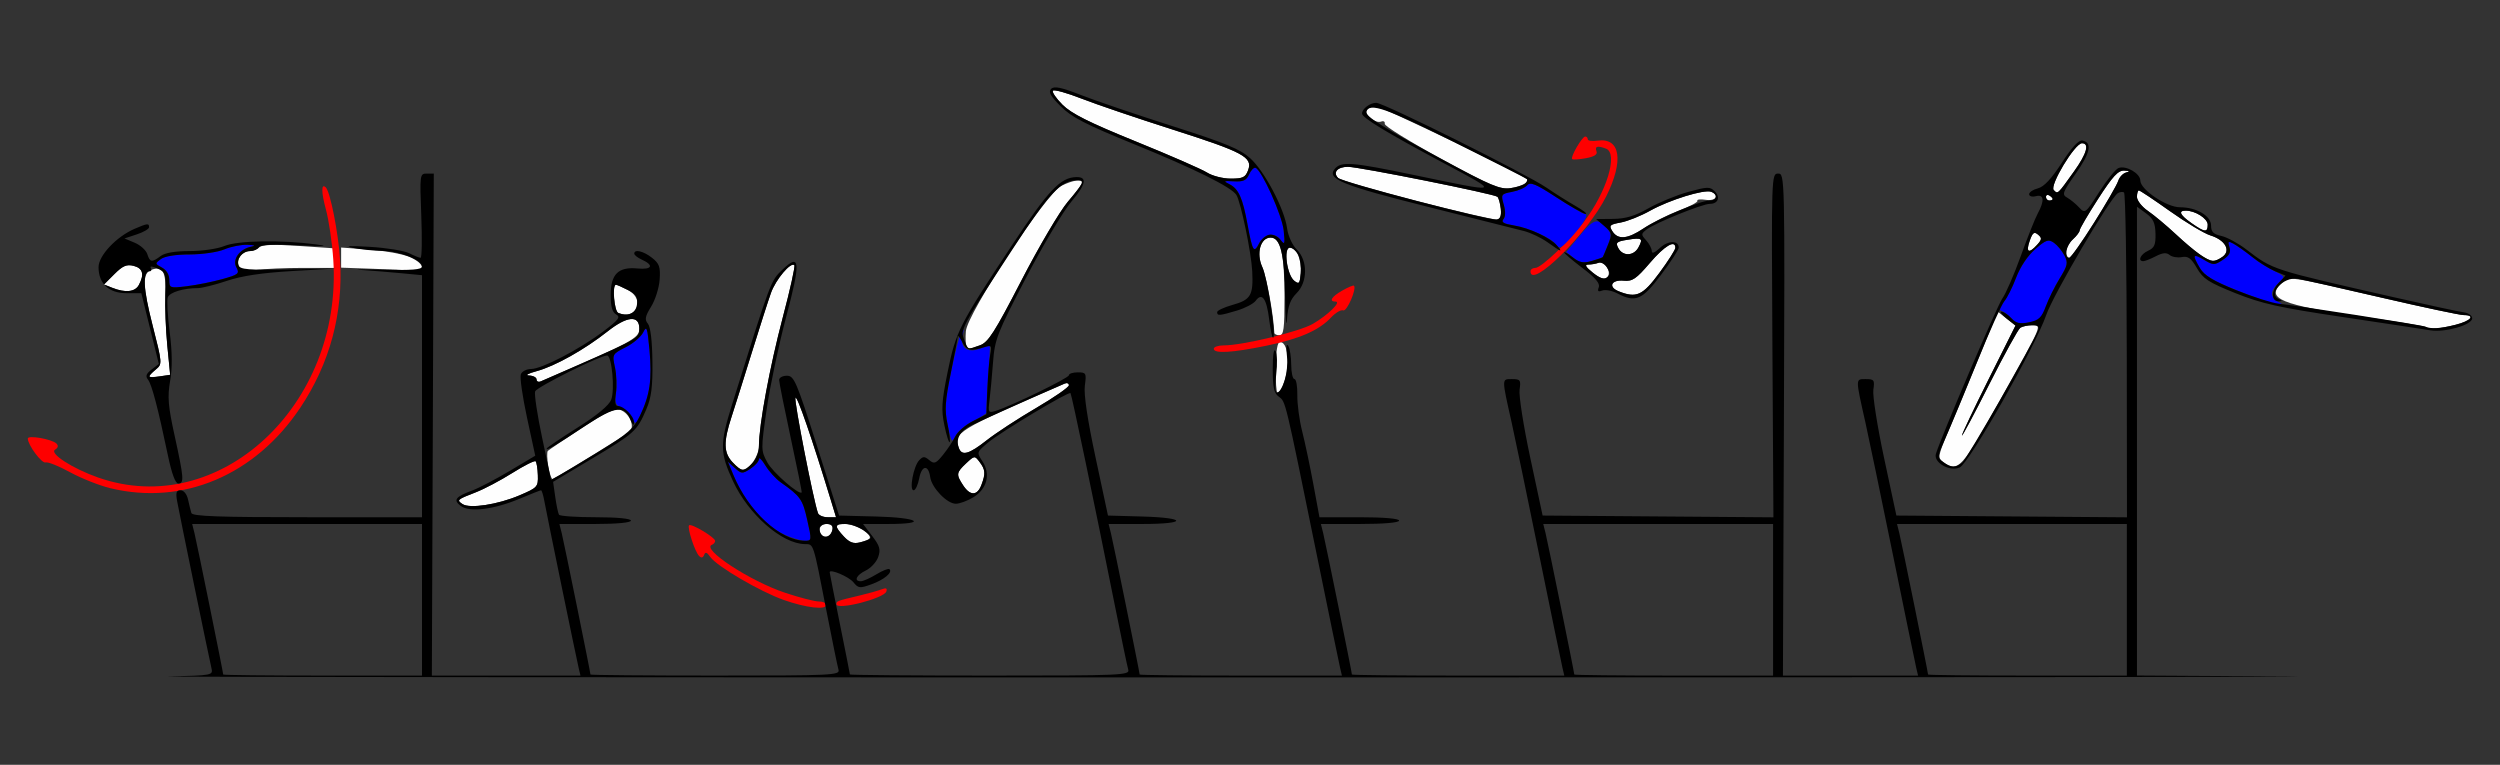 <?xml version="1.0" encoding="UTF-8" standalone="no"?>
<!-- Created with Inkscape (http://www.inkscape.org/) -->

<svg
   xmlns:dc="http://purl.org/dc/elements/1.1/"
   xmlns:cc="http://creativecommons.org/ns#"
   xmlns:rdf="http://www.w3.org/1999/02/22-rdf-syntax-ns#"
   xmlns:svg="http://www.w3.org/2000/svg"
   xmlns="http://www.w3.org/2000/svg"
   xmlns:sodipodi="http://sodipodi.sourceforge.net/DTD/sodipodi-0.dtd"
   xmlns:inkscape="http://www.inkscape.org/namespaces/inkscape"
   version="1.1"
   width="742"
   height="227"
   id="svg2"
   inkscape:version="0.91 r13725"
   sodipodi:docname="ub350100.svg">
  <rect width="100%" height="100%" fill="#333333" stroke="none"/>
  <sodipodi:namedview
     pagecolor="#ffffff"
     bordercolor="#666666"
     borderopacity="1"
     objecttolerance="10"
     gridtolerance="10"
     guidetolerance="10"
     inkscape:pageopacity="0"
     inkscape:pageshadow="2"
     inkscape:window-width="1305"
     inkscape:window-height="876"
     id="namedview11"
     showgrid="false"
     inkscape:zoom="0.41105121"
     inkscape:cx="47.439344"
     inkscape:cy="113.5"
     inkscape:window-x="0"
     inkscape:window-y="0"
     inkscape:window-maximized="0"
     inkscape:current-layer="svg2" />
  <defs
     id="defs6" />
  <g
     id="g2987"
     transform="translate(3.248,-6.484)">
    <path
       d="M 247.223,165.738 C 246.001,164.436 245,163.063 245,162.686 c 0,-1.473 5.906,-0.582 8.139,1.228 2.64,2.141 2.475,2.643 -1.168,3.557 -1.889,0.474 -3.084,0.038 -4.748,-1.733 z m -6.536,-0.384 C 239.272,163.939 240.073,162 242.073,162 c 1.398,0 1.968,0.543 1.75,1.667 -0.357,1.84 -2.064,2.759 -3.136,1.687 z M 239.513,158.75 c -1.446,-4.262 -7.137,-33.424 -6.678,-34.223 0.474,-0.825 4.853,11.859 10.608,30.723 l 1.449,4.75 -2.477,0 c -1.363,0 -2.668,-0.562 -2.902,-1.25 z m -105.484,-2.656 c -1.798,-1.204 -1.65,-1.334 3.971,-3.513 2.475,-0.959 7.354,-3.541 10.843,-5.737 3.488,-2.196 6.586,-3.75 6.883,-3.453 0.297,0.297 0.593,2.161 0.657,4.142 0.112,3.455 -0.111,3.699 -5.465,5.977 -6.444,2.742 -14.754,4.012 -16.889,2.582 z m 148.586,-5.559 c -2.13,-3.251 -2.06,-3.769 0.892,-6.542 2.457,-2.308 2.537,-2.316 3.968,-0.424 1.746,2.307 1.839,3.474 0.549,6.866 -1.231,3.237 -3.329,3.276 -5.41,0.1 z m -123.126,-5.598 c -0.378,-2.239 -0.436,-4.323 -0.129,-4.63 0.307,-0.307 4.808,-3.341 10.001,-6.741 7.388,-4.837 9.904,-6.012 11.564,-5.397 2.664,0.985 4.328,4.905 2.725,6.419 -0.881,0.832 -19.157,12.101 -22.812,14.066 -0.364,0.196 -0.971,-1.477 -1.349,-3.716 z m 54.685,-1.251 c -2.664,-2.836 -2.736,-6.03 -0.304,-13.467 1.028,-3.145 3.754,-11.793 6.056,-19.218 2.302,-7.425 4.847,-15.345 5.655,-17.599 1.431,-3.993 5.884,-9.269 6.936,-8.217 0.289,0.289 -1.248,7.228 -3.415,15.421 C 225.24,115.207 222,132.663 222,138.869 222,141.779 219.144,146 217.174,146 c -0.454,0 -1.804,-1.042 -3,-2.314 z m 359.362,-0.035 c -1.766,-1.291 -1.691,-1.712 1.73,-9.75 1.967,-4.62 6.011,-14.374 8.987,-21.676 l 5.411,-13.275 2.645,2.081 2.645,2.081 -7.978,15.933 c -4.388,8.763 -7.954,16.276 -7.925,16.695 0.029,0.419 3.684,-6.438 8.122,-15.238 4.438,-8.8 8.577,-16.331 9.197,-16.735 0.62,-0.404 2.189,-0.742 3.485,-0.75 3.022,-0.02 3.283,-0.64 -9.016,21.389 -11.88,21.278 -12.929,22.445 -17.304,19.246 z m -292.153,-4.092 c -1.797,-4.683 -0.848,-5.265 31.366,-19.23 0.688,-0.298 1.25,-0.07 1.25,0.507 0,0.577 -4.388,3.617 -9.75,6.757 -5.362,3.14 -11.946,7.441 -14.631,9.558 -5.202,4.103 -7.344,4.73 -8.235,2.408 z m 94.013,-24.058 c 0.067,-4.898 0.499,-7.499 1.246,-7.5 1.485,-0.001 2.357,2.36 2.357,6.382 0,3.194 -1.946,8.595 -3.103,8.61 -0.331,0.004 -0.556,-3.367 -0.5,-7.491 z M 156,119.107 c 0,-0.609 -1.012,-1.137 -2.25,-1.174 -1.256,-0.038 -0.261,-0.605 2.25,-1.283 5.438,-1.469 14.223,-6.387 21.061,-11.793 5.806,-4.59 9.439,-4.92 9.439,-0.859 0,2.893 -1.837,3.878 -29.25,15.678 -0.688,0.296 -1.25,0.04 -1.25,-0.569 z M 41,118.237 c 0,-0.229 0.892,-1.164 1.983,-2.077 C 44.953,114.511 44.947,114.424 42.028,103 39.077,91.452 38.974,87.608 41.59,86.604 c 3.467,-1.33 4.491,0.43 4.231,7.267 -0.139,3.646 0.127,10.507 0.59,15.247 l 0.842,8.618 -3.127,0.459 C 42.407,118.447 41,118.466 41,118.237 Z m 242.626,-9.033 c -0.271,-0.438 -0.363,-2.422 -0.205,-4.409 0.423,-5.329 23.807,-40.923 28.364,-43.173 C 315.16,59.955 318,59.507 318,60.642 c 0,0.353 -1.951,2.941 -4.336,5.75 -2.385,2.809 -8.572,13.308 -13.75,23.33 -7.961,15.41 -9.861,18.381 -12.313,19.25 -3.478,1.233 -3.36,1.226 -3.975,0.232 z M 374.969,105.25 C 374.757,100.11 372.685,88.721 371.46,85.963 369.55,81.665 370.809,77 373.877,77 376.841,77 378,81.962 378,94.649 378,104.072 377.745,106 376.5,106 c -0.825,0 -1.514,-0.338 -1.531,-0.75 z m 341.92,-1.694 c -0.244,-0.244 -8.757,-1.627 -18.917,-3.074 -24.149,-3.438 -28.989,-5.443 -24.012,-9.947 2.352,-2.129 1.289,-2.283 29.758,4.315 C 715.939,97.683 726.852,100 727.969,100 c 3.607,0 2.158,1.731 -2.412,2.881 -4.652,1.171 -7.917,1.425 -8.668,0.675 z M 180.25,99.356 C 179.056,98.857 178.397,91 179.55,91 c 0.302,0 1.905,0.701 3.561,1.557 5.277,2.729 2.603,9.085 -2.861,6.799 z m 296.916,-6.418 c -3.237,-1.297 -2.166,-3.506 1.525,-3.145 2.55,0.249 3.694,-0.528 7.728,-5.25 C 490.785,79.433 494,77.519 494,80.031 c 0,0.567 -2.138,3.924 -4.75,7.459 -4.973,6.729 -6.815,7.559 -12.084,5.448 z M 30.058,91.898 27.616,90.922 30.71,87.828 c 2.457,-2.457 3.629,-2.96 5.692,-2.442 2.756,0.692 3.257,2.513 1.563,5.68 -1.116,2.085 -4.009,2.389 -7.907,0.832 z M 380.867,89.802 C 378.71,88.082 377.632,80 379.56,80 c 2.045,0 3.596,3.626 3.248,7.594 -0.272,3.097 -0.5,3.356 -1.941,2.208 z M 469.5,87.415 c -2.142,-1.717 -2.523,-2.406 -1.332,-2.41 0.918,-0.003 2.268,-0.235 3.002,-0.517 1.928,-0.74 4.127,3.022 2.535,4.337 -0.84,0.694 -2.114,0.267 -4.205,-1.41 z M 67.634,85.488 C 66.833,83.401 68.592,81 70.922,81 c 0.923,0 2.184,-0.506 2.802,-1.125 0.785,-0.785 4.317,-0.907 11.7,-0.404 L 96,80.192 96,83.096 96,86 86.64,86 c -5.148,0 -11.38,0.277 -13.849,0.615 -3.7,0.507 -4.606,0.309 -5.157,-1.127 z M 107.25,86.255 98,85.925 l 0,-2.986 0,-2.986 8.25,0.595 c 4.537,0.327 9.938,1.306 12,2.175 4.444,1.873 5.059,4.375 1,4.069 -1.512,-0.114 -6.912,-0.356 -12,-0.538 z M 650,82.268 c -1.375,-0.895 -4.75,-3.727 -7.5,-6.295 -2.75,-2.567 -6.463,-5.667 -8.25,-6.888 C 632.462,67.863 631,65.994 631,64.932 631,63.869 631.256,63 631.569,63 c 0.313,0 4.475,2.777 9.25,6.17 4.775,3.394 10.173,6.628 11.996,7.188 4.347,1.335 6.144,4.468 3.62,6.313 -2.299,1.681 -3.333,1.616 -6.435,-0.403 z m -40,-1.113 c 0,-1.015 0.9,-2.66 2,-3.655 1.1,-0.995 2,-2.194 2,-2.664 0,-0.47 2.465,-4.675 5.478,-9.345 4.349,-6.741 5.946,-8.467 7.75,-8.375 1.618,0.083 1.782,0.245 0.569,0.564 -0.937,0.247 -1.989,1.349 -2.338,2.449 C 624.473,63.237 611.879,83 610.885,83 610.398,83 610,82.17 610,81.155 Z M 477.067,80.126 c -0.878,-1.64 -0.546,-1.949 2.662,-2.469 4.393,-0.713 4.769,-0.457 3.316,2.258 -1.388,2.594 -4.642,2.709 -5.979,0.211 z M 599.161,77.968 c 0.858,-2.462 1.323,-2.811 2.473,-1.857 1.212,1.006 1.174,1.443 -0.264,3.032 -2.486,2.747 -3.406,2.258 -2.209,-1.175 z M 475.295,75.101 c -1.067,-1.708 -0.815,-1.968 2.509,-2.582 2.032,-0.376 5.945,-1.947 8.695,-3.491 5.696,-3.198 16.056,-6.412 18.117,-5.621 2.646,1.015 1.456,2.831 -1.564,2.388 -1.621,-0.238 -2.752,-0.117 -2.513,0.27 0.239,0.386 -2.176,1.678 -5.365,2.871 -3.19,1.193 -7.796,3.494 -10.237,5.113 -5.146,3.414 -7.975,3.723 -9.642,1.054 z M 647.253,72.75 C 643.779,70.321 643.144,69 645.453,69 648.301,69 652,71.351 652,73.161 652,75.553 651.159,75.48 647.253,72.75 Z M 417.268,66.145 c -12.228,-3.141 -22.741,-6.219 -23.363,-6.841 -1.648,-1.648 -0.195,-3.304 2.904,-3.308 3.302,-0.004 43.424,8.033 44.373,8.889 0.375,0.338 0.825,1.948 1,3.579 0.219,2.044 -0.148,3.031 -1.182,3.178 -0.825,0.117 -11.505,-2.356 -23.732,-5.497 z M 604,64.941 c 0,-0.582 0.45,-0.781 1,-0.441 0.55,0.34 1,0.816 1,1.059 C 606,65.802 605.55,66 605,66 c -0.55,0 -1,-0.477 -1,-1.059 z m 2.302,-2.039 C 604.985,61.585 612.572,49 614.684,49 c 2.297,0 1.432,3.07 -2.357,8.366 -4.97,6.946 -4.785,6.776 -6.024,5.536 z M 424.5,53.611 c -9.35,-5.073 -16.893,-9.745 -16.762,-10.381 0.131,-0.637 -0.332,-0.939 -1.029,-0.671 -1.771,0.68 -5.167,-2.008 -4.303,-3.406 C 402.798,38.518 403.996,38 405.068,38 c 1.551,0 43.211,20.083 44.865,21.629 0.92,0.86 -1.588,2.238 -4.933,2.711 -2.991,0.423 -5.972,-0.846 -20.5,-8.729 z m -69.507,4.085 c -1.57,-0.992 -11.079,-5.144 -21.132,-9.225 -13.865,-5.629 -19.121,-8.264 -21.769,-10.912 -1.92,-1.92 -3.185,-3.798 -2.81,-4.173 0.375,-0.375 4.178,0.686 8.45,2.357 4.272,1.671 16.378,5.786 26.902,9.144 21.239,6.777 23.99,8.255 22.558,12.12 -0.784,2.117 -1.56,2.494 -5.135,2.494 -2.337,0 -5.481,-0.803 -7.065,-1.804 z"
       id="path2997"
       style="fill:#fefefe"
       inkscape:connector-curvature="0" />
    <path
       d="m 229.401,184.566 c -7.107,-2.51 -19.879,-9.982 -21.835,-12.775 -0.991,-1.415 -1.481,-1.578 -1.834,-0.61 -0.321,0.881 -0.816,0.987 -1.486,0.32 -1.257,-1.252 -3.611,-8.468 -2.971,-9.108 0.643,-0.643 7.726,3.596 7.726,4.623 0,0.45 -0.419,0.968 -0.93,1.151 -3.349,1.2 11.231,10.77 21.741,14.27 4.233,1.41 8.707,2.563 9.942,2.563 1.236,0 2.247,0.45 2.247,1 0,1.587 -5.965,0.908 -12.599,-1.434 z M 245,185.81 c 0,-0.931 0.095,-0.966 7,-2.606 2.475,-0.588 5.349,-1.396 6.386,-1.796 1.351,-0.521 1.758,-0.342 1.435,0.628 C 259.127,184.119 245,187.716 245,185.81 Z M 29.537,151.392 c -3.279,-0.793 -8.679,-2.933 -12,-4.755 -3.321,-1.822 -6.586,-3.128 -7.257,-2.902 -1.136,0.383 -5.268,-5.174 -5.276,-7.097 -0.005,-1.076 7.14,0.171 8.488,1.481 0.652,0.634 0.518,1.257 -0.393,1.819 -1.787,1.105 5.123,5.587 12.739,8.264 C 61.76,160.829 98.537,126.771 95.669,83.535 95.339,78.566 94.352,71.864 93.475,68.643 92.073,63.487 92.065,60.732 93.458,62.125 94.777,63.444 97.178,75.612 97.676,83.5 98.678,99.398 94.663,114.356 85.859,127.519 72.477,147.527 51.073,156.599 29.537,151.392 Z M 357,110 c 0,-0.55 1.3,-1 2.89,-1 5.686,0 22.565,-4.077 26.552,-6.413 C 390.929,99.957 394.962,96 393.155,96 c -2.087,0 -1.198,-1.469 1.987,-3.281 1.721,-0.98 3.279,-1.632 3.461,-1.449 0.881,0.881 -2.094,7.756 -3.176,7.341 -0.668,-0.256 -2.274,0.67 -3.571,2.059 -3.614,3.872 -9.357,6.383 -19.296,8.434 C 362.459,111.189 357,111.503 357,110 Z m 94,-23 c 0,-0.55 0.652,-1 1.449,-1 1.708,0 9.876,-7.747 14.376,-13.634 6.81,-8.91 10.275,-20.346 6.593,-21.759 -2.503,-0.96 -3.397,-0.716 -2.827,0.77 0.366,0.954 -0.598,1.589 -3.134,2.064 -2.014,0.378 -3.855,0.494 -4.091,0.258 -0.588,-0.588 2.95,-6.686 3.883,-6.694 0.412,-0.004 0.75,0.366 0.75,0.82 0,0.455 1.277,0.639 2.839,0.41 6.867,-1.008 7.954,5.91 2.609,16.595 C 467.964,75.792 451,92.545 451,87 Z"
       id="path2993"
       style="fill:#fe0000"
       inkscape:connector-curvature="0" />
    <path
       d="m 229.491,165.135 c -5.716,-2.597 -11.724,-9.635 -15.053,-17.635 l -1.665,-4 2.088,1.882 c 1.963,1.769 2.239,1.783 4.613,0.227 1.389,-0.91 2.527,-2.207 2.529,-2.882 0.002,-0.675 0.866,0.188 1.92,1.916 1.054,1.729 3.099,3.979 4.543,5 5.885,4.16 6.487,5.012 7.859,11.107 1.382,6.142 1.37,6.25 -0.71,6.228 -1.164,-0.012 -3.92,-0.841 -6.125,-1.843 z m 48.56,-32.386 c -0.975,-4.694 -0.834,-7.003 0.962,-15.816 1.157,-5.676 2.533,-11.02 3.058,-11.876 0.704,-1.148 0.804,-0.881 0.377,1.017 -0.805,3.584 1.422,5.306 5.068,3.919 1.518,-0.577 2.863,-0.924 2.989,-0.771 0.126,0.153 -0.102,4.553 -0.506,9.778 -0.404,5.225 -0.588,9.669 -0.409,9.875 0.179,0.206 -1.567,1.331 -3.879,2.5 -2.313,1.169 -4.726,3.193 -5.362,4.498 -1.081,2.218 -1.231,2.014 -2.298,-3.124 z m -93.602,-2.087 c -0.522,-1.189 -1.951,-2.602 -3.175,-3.139 -1.87,-0.821 -2.14,-1.539 -1.688,-4.5 0.296,-1.938 0.156,-5.305 -0.311,-7.483 -0.838,-3.91 -0.798,-3.985 3.184,-6 2.218,-1.122 4.553,-3.108 5.19,-4.413 1.02,-2.092 1.241,-1.475 1.869,5.228 0.791,8.445 0.247,12.715 -2.362,18.543 -1.648,3.681 -1.817,3.791 -2.707,1.764 z M 593.81,101.091 c -0.871,-1.017 -2.196,-2.062 -2.946,-2.324 -1.08,-0.376 -0.988,-0.899 0.44,-2.509 0.992,-1.119 2.713,-4.429 3.825,-7.355 1.238,-3.259 3.445,-6.552 5.694,-8.496 3.193,-2.76 3.914,-3.005 5.523,-1.878 1.018,0.713 2.426,2.405 3.129,3.759 1.13,2.177 0.962,2.97 -1.441,6.837 -1.495,2.406 -3.285,6.093 -3.977,8.194 -0.692,2.101 -1.775,3.976 -2.407,4.166 -4.693,1.415 -6.362,1.33 -7.839,-0.396 z m 67.661,-8.112 c -7.812,-3.086 -10.41,-4.606 -11.75,-6.875 -2.385,-4.038 -2.171,-4.483 1.199,-2.493 2.763,1.632 3.06,1.632 5.55,8.99e-4 2.01,-1.317 2.47,-2.229 1.95,-3.869 -0.677,-2.132 -0.663,-2.134 2.2,-0.312 1.585,1.008 3.781,2.622 4.881,3.586 1.1,0.964 3.711,2.613 5.802,3.666 3.795,1.91 3.798,1.917 1.75,3.77 -2.513,2.274 -2.615,4.119 -0.302,5.467 4.014,2.338 -1.66,0.858 -11.279,-2.941 z M 47,89.57 C 47,88.025 46.167,86.625 44.82,85.904 42.713,84.776 42.702,84.691 44.511,83.368 45.653,82.534 48.99,82 53.069,82 c 3.682,0 8.3,-0.674 10.277,-1.5 1.975,-0.825 5.067,-1.439 6.872,-1.364 2.158,0.09 2.547,0.28 1.137,0.556 -3.491,0.683 -5.714,3.767 -4.437,6.155 0.984,1.839 0.623,2.14 -4.17,3.478 C 59.861,90.13 55.138,91.077 52.25,91.429 47.146,92.051 47,91.999 47,89.57 Z m 416.835,-6.502 -2.202,-1.783 3.804,-4.642 c 4.225,-5.157 5.427,-5.555 8.04,-2.668 1.572,1.737 1.63,2.368 0.482,5.25 -0.717,1.802 -1.391,3.402 -1.496,3.556 -0.105,0.154 -1.595,0.683 -3.309,1.175 -2.443,0.701 -3.594,0.508 -5.319,-0.889 z m -95.134,-2.743 c -0.29,-0.469 -1.042,-3.696 -1.673,-7.171 -1.432,-7.895 -2.675,-10.663 -5.392,-12.004 -1.881,-0.928 -1.719,-1.03 1.353,-0.852 2.766,0.16 3.696,-0.265 4.489,-2.052 0.55,-1.24 1.412,-2.116 1.915,-1.949 1.832,0.611 7.896,14.099 8.358,18.591 0.427,4.152 0.331,4.426 -0.955,2.753 -1.824,-2.374 -4.913,-1.792 -6.408,1.206 -0.639,1.281 -1.399,1.946 -1.688,1.477 z m 89.791,-1.339 c -1.07,-1.732 -8.108,-4.901 -12.414,-5.589 -3.034,-0.485 -3.847,-0.969 -3.112,-1.854 0.626,-0.755 0.661,-2.36 0.093,-4.339 -0.866,-3.019 -0.769,-3.166 2.485,-3.777 1.862,-0.349 3.883,-1.234 4.49,-1.966 0.89,-1.072 2.572,-0.373 8.664,3.605 C 462.855,67.779 466.665,70 467.163,70 c 1.249,0 -0.393,2.829 -3.919,6.75 -3.149,3.501 -3.786,3.801 -4.753,2.236 z"
       id="path2991"
       style="fill:#0000fe"
       inkscape:connector-curvature="0" />
    <path
       d="m 46.762,207.253 c 13.125,-0.308 13.256,-0.334 12.735,-2.532 C 58.761,201.616 50.043,159.212 49.326,155.25 48.862,152.684 49.078,152 50.35,152 c 0.946,0 1.861,1.137 2.214,2.75 0.331,1.512 0.776,3.312 0.988,4 0.298,0.968 8.063,1.25 34.416,1.25 L 122,160 l 0,-35.92 0,-35.92 -6.25,-0.595 c -3.438,-0.327 -8.725,-0.755 -11.75,-0.951 -3.025,-0.195 -0.212,-0.231 6.25,-0.078 8.733,0.206 11.75,-0.037 11.75,-0.944 0,-1.958 -6.662,-4.586 -11.784,-4.649 -2.594,-0.032 -6.516,-0.435 -8.716,-0.897 -2.72,-0.571 -1.121,-0.668 5,-0.304 4.95,0.295 10.215,1.149 11.7,1.897 1.485,0.749 3.008,1.361 3.385,1.361 0.377,0 0.468,-5.625 0.203,-12.5 -0.469,-12.178 -0.428,-12.5 1.615,-12.5 L 125.5,57.999 125.214,132.5 124.927,207 l 22.055,0 22.055,0 -0.534,-2.25 c -0.74,-3.118 -9.456,-45.507 -10.178,-49.5 -0.323,-1.788 -0.768,-3.25 -0.987,-3.25 -0.22,0 -3.012,1.1 -6.206,2.444 -7.795,3.281 -15.004,4.179 -17.633,2.198 -2.333,-1.758 -1.595,-2.731 3.5,-4.616 1.925,-0.712 6.901,-3.318 11.057,-5.791 l 7.557,-4.496 -2.442,-11.297 c -1.343,-6.214 -2.171,-12.005 -1.839,-12.87 0.332,-0.865 1.71,-1.572 3.062,-1.572 3.151,0 14.43,-5.874 21.436,-11.163 4.515,-3.409 5.161,-4.261 3.803,-5.021 C 178.476,99.167 178,97.504 178,94.105 c 0,-6.249 2.24,-8.483 7.959,-7.938 4.359,0.416 4.992,-0.954 1.226,-2.655 C 185.983,82.97 185,82.182 185,81.763 c 0,-1.416 2.714,-0.776 5.284,1.246 2.162,1.701 2.508,2.688 2.255,6.437 -0.164,2.435 -1.297,6.044 -2.518,8.019 -1.804,2.918 -1.987,3.871 -0.98,5.084 0.779,0.939 1.28,5.107 1.349,11.227 0.086,7.595 -0.316,10.721 -1.828,14.229 -2.775,6.438 -3.452,7.051 -16.167,14.64 l -11.484,6.855 0.642,4.5 c 0.353,2.475 0.85,4.838 1.104,5.25 0.254,0.412 5.16,0.75 10.903,0.75 6.294,0 10.441,0.397 10.441,1 0,0.604 -4.203,1 -10.608,1 l -10.608,0 0.693,2.75 C 164.15,167.427 172,206.04 172,206.679 172,206.856 188.68,207 209.067,207 c 34.833,0 37.036,-0.105 36.549,-1.75 -0.285,-0.963 -1.92,-8.95 -3.633,-17.75 -3.928,-20.18 -3.708,-19.496 -6.301,-19.522 -6.817,-0.069 -16.788,-8.786 -21.38,-18.693 -3.888,-8.388 -3.929,-11.049 -0.345,-22.512 11.677,-37.347 11.503,-36.883 15.066,-40.297 5.227,-5.007 5.428,-2.312 1.056,14.101 -2.186,8.207 -4.777,20.458 -5.757,27.225 -1.755,12.112 -1.752,12.36 0.197,15.963 1.581,2.922 9.349,9.698 10.174,8.874 0.108,-0.108 -1.354,-7.383 -3.248,-16.168 -1.894,-8.784 -3.444,-16.534 -3.445,-17.222 -5.9e-4,-0.688 1.038,-1.25 2.309,-1.25 2.127,0 2.83,1.64 8.896,20.75 l 6.587,20.75 11.104,0.283 C 269.347,160.1 272.392,162 260.449,162 l -7.551,0 2.72,3.567 c 2.261,2.965 2.561,4.019 1.778,6.248 -0.519,1.475 -2.17,3.269 -3.67,3.988 -2.818,1.351 -3.673,3.201 -1.477,3.194 0.688,-0.002 2.763,-0.926 4.613,-2.054 1.85,-1.128 3.601,-1.812 3.893,-1.52 0.975,0.975 -1.592,3.117 -5.376,4.486 -3.436,1.243 -3.88,1.192 -5.34,-0.612 C 248.688,177.628 243,175.227 243,176.325 c 0,0.2 1.35,7.028 3,15.175 1.65,8.147 3,14.967 3,15.156 0,0.189 18.705,0.344 41.567,0.344 39.119,0 41.537,-0.103 41.05,-1.75 -0.285,-0.963 -2.092,-9.625 -4.016,-19.25 -5.957,-29.801 -12.782,-62.483 -13.123,-62.84 -0.539,-0.564 -20.722,11.537 -24.437,14.652 -3.453,2.896 -3.456,2.905 -1.685,5.609 2.473,3.774 1.357,8.174 -2.702,10.648 -1.735,1.058 -4.083,1.925 -5.217,1.927 -2.611,0.005 -7.162,-4.735 -7.602,-7.918 -0.523,-3.784 -2.524,-3.552 -3.261,0.378 -0.366,1.949 -1.115,3.544 -1.665,3.544 -1.364,0 -0.043,-7.112 1.657,-8.914 1.137,-1.206 1.579,-1.21 3.002,-0.029 1.465,1.216 1.963,1.022 4.082,-1.586 1.327,-1.634 2.962,-4.096 3.632,-5.471 0.67,-1.375 3.018,-3.412 5.218,-4.527 l 4,-2.027 0.298,-7.473 c 0.164,-4.11 0.547,-8.755 0.851,-10.323 0.509,-2.621 0.365,-2.789 -1.798,-2.1 -4.058,1.293 -5.196,1.023 -6.528,-1.55 -0.712,-1.375 -1.3,-2.121 -1.308,-1.657 -0.008,0.464 -0.937,5.37 -2.065,10.903 -1.69,8.295 -1.862,10.936 -0.979,15.053 0.589,2.746 0.876,5.188 0.637,5.426 -0.238,0.238 -0.943,-2.02 -1.565,-5.02 -0.963,-4.64 -0.818,-7 0.972,-15.829 2.424,-11.957 3.481,-14.04 19.08,-37.59 10.859,-16.395 14.38,-20.128 19.096,-20.244 3.343,-0.083 2.905,2.131 -1.435,7.251 -2.428,2.864 -8.531,13.119 -13.563,22.789 -8.545,16.423 -9.185,18.07 -9.711,25 -0.31,4.08 -0.781,9.14 -1.046,11.244 -0.455,3.602 -0.351,3.784 1.791,3.117 C 296.929,126.977 314,118.677 314,117.856 314,117.385 315.184,117 316.632,117 c 2.488,0 2.603,0.216 2.102,3.952 -0.344,2.565 0.768,10.026 3.167,21.25 l 3.697,17.298 10.201,0.285 c 13.34,0.373 13.418,2.215 0.093,2.215 l -10.108,0 0.693,2.75 C 327.15,167.427 335,206.04 335,206.679 335,206.856 348.509,207 365.019,207 l 30.019,0 -0.534,-2.25 c -0.294,-1.238 -3.426,-16.425 -6.961,-33.75 -9.464,-46.384 -9.197,-45.274 -11.214,-46.751 -1.465,-1.073 -1.829,-2.709 -1.829,-8.217 0,-4.317 0.318,-6.312 0.853,-5.359 0.469,0.835 0.549,3.951 0.178,6.923 -0.371,2.972 -0.303,5.404 0.153,5.404 1.769,0 3.547,-6.26 3.044,-10.718 -0.316,-2.804 -0.176,-4.02 0.364,-3.167 0.482,0.762 0.884,3.297 0.892,5.635 0.008,2.337 0.44,4.25 0.959,4.25 0.519,0 0.904,2.138 0.856,4.75 -0.048,2.612 0.599,7.45 1.437,10.75 0.839,3.3 2.336,10.387 3.327,15.75 l 1.803,9.75 11.817,0 c 7.211,0 11.817,0.39 11.817,1 0,0.609 -4.536,1 -11.608,1 l -11.608,0 0.693,2.75 C 390.15,167.427 398,206.04 398,206.679 398,206.856 412.184,207 429.519,207 l 31.519,0 -0.534,-2.25 c -0.294,-1.238 -3.426,-16.425 -6.96,-33.75 -3.534,-17.325 -7.184,-34.875 -8.11,-39 -3.017,-13.435 -3.02,-13 0.066,-13 2.494,0 2.687,0.271 2.262,3.17 -0.256,1.744 1.178,10.856 3.187,20.25 l 3.652,17.08 34.251,0.263 34.25,0.263 -0.301,-51.014 C 522.503,58.565 522.522,57.999 524.5,57.999 c 1.985,1.79e-4 1.998,0.571 1.714,74.5 L 525.927,207 l 20.055,0 20.055,0 -0.534,-2.25 c -0.294,-1.238 -3.426,-16.425 -6.96,-33.75 -3.534,-17.325 -7.184,-34.875 -8.11,-39 -3.017,-13.435 -3.02,-13 0.066,-13 2.494,0 2.687,0.271 2.262,3.17 -0.256,1.744 1.178,10.856 3.187,20.25 l 3.652,17.08 34.217,0.263 34.217,0.263 -0.054,-47.977 c -0.03,-26.387 -0.397,-48.188 -0.815,-48.447 -0.419,-0.259 -1.245,-0.163 -1.836,0.214 -2.361,1.503 -19.168,30.096 -21.255,36.161 -3.252,9.45 -22.839,43.959 -25.687,45.256 -2.95,1.344 -7.864,-1.49 -7.053,-4.068 1.732,-5.505 18.179,-43.953 19.715,-46.087 C 592.07,93.66 594.527,88 596.509,82.5 c 1.982,-5.5 4.253,-11.194 5.047,-12.654 2.079,-3.822 1.868,-5.769 -0.556,-5.135 -1.103,0.288 -2,0.031 -2,-0.575 0,-0.604 1.174,-1.392 2.608,-1.752 1.791,-0.45 4.01,-2.822 7.085,-7.576 3.016,-4.663 5.017,-6.818 6.131,-6.603 2.991,0.576 2.37,3.619 -2.006,9.824 -3.904,5.536 -4.146,6.208 -2.55,7.102 0.97,0.543 2.575,1.858 3.567,2.923 1.766,1.895 1.893,1.797 5.959,-4.58 2.285,-3.584 4.871,-6.791 5.748,-7.128 C 627.744,55.5 632,57.963 632,60.082 632,62.75 639.79,68 643.747,68 648.678,68 653,70.544 653,73.446 c 0,1.855 0.685,2.545 3.039,3.062 1.671,0.367 5.011,2.173 7.423,4.014 8.018,6.12 7.163,5.845 44.539,14.352 9.625,2.191 18.625,4.128 20,4.305 1.375,0.177 2.5,0.977 2.5,1.777 0,1.983 -8.116,4.293 -12.5,3.559 -1.925,-0.322 -13.625,-2.097 -26,-3.944 -18.927,-2.825 -23.975,-3.95 -31.79,-7.085 -7.977,-3.2 -9.591,-4.251 -11.423,-7.434 -1.7,-2.953 -2.608,-3.617 -4.466,-3.261 -1.283,0.245 -2.916,-0.038 -3.629,-0.63 -0.94,-0.78 -2.071,-0.675 -4.109,0.382 C 635.037,83.344 633.373,84 632.886,84 c -1.774,0 -0.826,-2.07 1.417,-3.092 1.881,-0.857 2.284,-1.789 2.201,-5.094 -0.08,-3.177 -0.681,-4.467 -2.803,-6.013 L 631,67.833 l 0,69.573 0,69.573 44.75,0.271 c 24.613,0.149 -109.825,0.28 -298.75,0.292 -188.925,0.012 -337.532,-0.119 -330.238,-0.29 z M 122,184.5 l 0,-22.5 -34.108,0 -34.108,0 0.693,2.75 C 55.15,167.427 63,206.04 63,206.679 63,206.856 76.275,207 92.5,207 l 29.5,0 0,-22.5 z m 401,0 0,-22.5 -34.108,0 -34.108,0 0.693,2.75 C 456.15,167.427 464,206.04 464,206.679 464,206.856 477.275,207 493.5,207 l 29.5,0 0,-22.5 z m 105,0 0,-22.5 -34.108,0 -34.108,0 0.693,2.75 C 561.15,167.427 569,206.04 569,206.679 569,206.856 582.275,207 598.5,207 l 29.5,0 0,-22.5 z M 254.998,166.333 C 256.042,165.283 250.656,162 247.889,162 c -3.472,0 -3.585,0.631 -0.666,3.738 1.663,1.771 2.859,2.207 4.748,1.733 1.388,-0.348 2.75,-0.861 3.027,-1.138 z M 236.326,160.75 c -1.371,-6.095 -1.974,-6.946 -7.859,-11.107 -1.445,-1.021 -3.489,-3.271 -4.543,-5 -1.054,-1.729 -1.918,-2.591 -1.92,-1.916 -0.002,0.675 -1.14,1.972 -2.529,2.882 -2.375,1.556 -2.651,1.542 -4.613,-0.227 l -2.088,-1.882 1.665,4 c 4.479,10.763 13.873,19.402 21.178,19.478 2.08,0.022 2.092,-0.086 0.71,-6.228 z m 7.497,2.917 C 244.041,162.543 243.471,162 242.073,162 240.933,162 240,162.6 240,163.333 c 0,3.063 3.239,3.346 3.823,0.334 z M 243.443,155.25 c -5.755,-18.864 -10.135,-31.548 -10.608,-30.723 -0.459,0.799 5.232,29.961 6.678,34.223 0.233,0.688 1.539,1.25 2.902,1.25 l 2.477,0 -1.449,-4.75 z m -92.525,-1.738 c 5.354,-2.278 5.577,-2.522 5.465,-5.977 -0.064,-1.981 -0.36,-3.845 -0.657,-4.142 -0.297,-0.297 -3.394,1.256 -6.883,3.453 -3.488,2.196 -8.368,4.778 -10.843,5.737 -5.621,2.178 -5.769,2.309 -3.971,3.513 2.135,1.43 10.445,0.16 16.889,-2.582 z m 137.106,-3.077 c 1.29,-3.392 1.196,-4.559 -0.549,-6.866 -1.431,-1.892 -1.512,-1.884 -3.968,0.424 -2.952,2.773 -3.023,3.291 -0.892,6.542 2.081,3.176 4.179,3.137 5.41,-0.1 z M 175,140.205 c 7.962,-4.887 9.851,-6.549 11.665,-10.268 2.978,-6.103 3.669,-10.878 2.845,-19.672 -0.621,-6.63 -0.839,-7.232 -1.86,-5.137 -0.636,1.305 -2.971,3.291 -5.19,4.413 -3.982,2.015 -4.022,2.09 -3.184,6 0.467,2.178 0.59,5.647 0.275,7.71 -0.389,2.544 -0.194,3.75 0.609,3.75 1.814,0 4.848,3.116 4.777,4.905 -0.041,1.027 -0.388,0.786 -0.976,-0.679 -1.837,-4.574 -4.551,-4.261 -13.317,1.536 C 161.546,138.779 159,140.279 159,139.625 c 0,-0.245 4.085,-3.023 9.077,-6.173 5.904,-3.725 9.427,-6.641 10.078,-8.339 C 179.288,122.153 178.342,112 176.933,112 c -2.111,0 -20.851,9.344 -21.351,10.645 -0.299,0.779 0.641,7.003 2.089,13.833 l 2.632,12.417 2.598,-1.429 C 164.331,146.679 169.775,143.412 175,140.205 Z M 220,144 c 1.148,-1.148 2,-3.333 2,-5.131 0,-6.206 3.24,-23.662 7.102,-38.265 2.167,-8.193 3.704,-15.132 3.415,-15.421 -1.052,-1.052 -5.505,4.224 -6.936,8.217 -0.808,2.255 -3.353,10.174 -5.655,17.599 -2.302,7.425 -5.027,16.073 -6.056,19.218 -2.432,7.437 -2.36,10.631 0.304,13.467 2.655,2.826 3.281,2.859 5.826,0.314 z m 359.178,-0.25 c 1.405,-1.125 20.861,-35.08 22.401,-39.095 0.481,-1.253 0.063,-1.651 -1.722,-1.639 -1.296,0.008 -2.865,0.346 -3.485,0.75 -0.62,0.404 -4.759,7.935 -9.197,16.735 -4.438,8.8 -8.093,15.657 -8.122,15.238 -0.029,-0.419 3.537,-7.932 7.925,-16.695 l 7.978,-15.933 -2.613,-2.055 C 590.906,99.925 590.223,99 590.826,99 c 0.603,0 1.903,0.866 2.888,1.924 1.416,1.52 2.521,1.775 5.261,1.215 2.874,-0.588 3.721,-1.388 4.942,-4.674 0.811,-2.181 2.68,-5.933 4.154,-8.339 2.366,-3.861 2.53,-4.663 1.403,-6.837 -0.703,-1.354 -2.111,-3.046 -3.129,-3.759 -1.61,-1.127 -2.33,-0.883 -5.523,1.878 -2.249,1.944 -4.456,5.237 -5.694,8.496 -1.112,2.927 -2.675,6.058 -3.474,6.959 -0.799,0.901 -4.463,9.063 -8.142,18.138 -3.68,9.075 -7.862,19.143 -9.293,22.373 -2.526,5.7 -2.547,5.914 -0.72,7.25 2.331,1.704 3.672,1.734 5.679,0.127 z m -289.558,-6.6 c 2.684,-2.117 9.268,-6.419 14.631,-9.558 5.362,-3.14 9.75,-6.18 9.75,-6.757 0,-0.577 -0.562,-0.805 -1.25,-0.507 -9.525,4.129 -25.02,11.073 -27.738,12.43 -3.462,1.729 -4.69,4.031 -3.628,6.8 0.891,2.321 3.034,1.695 8.235,-2.408 z M 169,114.525 c 17.173,-7.545 17.5,-7.741 17.5,-10.527 0,-4.061 -3.632,-3.73 -9.439,0.859 -6.838,5.405 -15.623,10.324 -21.061,11.793 -2.511,0.678 -3.506,1.245 -2.25,1.283 1.238,0.037 2.25,0.566 2.25,1.174 0,0.609 0.562,0.865 1.25,0.569 0.688,-0.296 5.975,-2.614 11.75,-5.151 z m 118.601,-5.553 c 2.452,-0.869 4.352,-3.84 12.313,-19.25 5.178,-10.022 11.365,-20.52 13.75,-23.33 C 318.378,60.839 318.755,60 316.534,60 c -4.881,0 -8.219,3.541 -19.208,20.379 -15.592,23.889 -15.57,23.848 -14.374,26.994 1.151,3.027 0.883,2.935 4.649,1.599 z m 437.956,-6.091 C 730.127,101.731 731.576,100 727.969,100 c -1.117,0 -12.03,-2.317 -24.25,-5.149 -12.22,-2.832 -23.474,-5.361 -25.008,-5.619 -4.314,-0.727 -9.108,4.634 -5.461,6.106 0.979,0.395 0.972,0.521 -0.031,0.583 -2.346,0.145 -2.522,-2.969 -0.302,-5.333 l 2.17,-2.31 -3.075,-1.274 c -1.691,-0.701 -4.748,-2.606 -6.793,-4.234 -2.045,-1.628 -4.548,-3.406 -5.563,-3.951 -1.573,-0.845 -1.75,-0.692 -1.2,1.039 0.477,1.503 -0.039,2.478 -1.986,3.754 -2.49,1.631 -2.786,1.631 -5.55,-8.99e-4 -3.363,-1.987 -3.583,-1.544 -1.218,2.46 1.281,2.169 3.935,3.78 10.75,6.528 4.977,2.006 10.624,3.808 12.549,4.004 5.594,0.568 42.232,6.299 43.42,6.792 1.896,0.786 4.576,0.635 9.137,-0.513 z M 185.811,96.807 c 0.247,-2.138 -0.309,-3.013 -2.7,-4.25 C 181.454,91.701 179.852,91 179.55,91 c -1.153,0 -0.494,7.857 0.7,8.356 2.893,1.21 5.252,0.129 5.561,-2.549 z m 470.625,-14.136 c 2.524,-1.845 0.727,-4.978 -3.62,-6.313 -1.823,-0.56 -7.222,-3.794 -11.996,-7.188 C 636.044,65.777 631.882,63 631.569,63 631.256,63 631,63.869 631,64.932 c 0,1.063 1.462,2.931 3.25,4.153 1.788,1.222 5.5,4.321 8.25,6.888 5.372,5.014 9.36,7.89 11.059,7.974 0.582,0.029 1.877,-0.546 2.877,-1.277 z M 618.297,72.565 c 3.59,-5.739 6.813,-11.335 7.162,-12.436 0.349,-1.1 1.401,-2.203 2.338,-2.449 1.212,-0.319 1.048,-0.482 -0.569,-0.564 -1.804,-0.092 -3.401,1.633 -7.75,8.375 C 616.465,70.161 614,74.366 614,74.836 c 0,0.47 -0.9,1.669 -2,2.664 -2.014,1.823 -2.76,5.5 -1.115,5.5 0.487,0 3.822,-4.696 7.412,-10.435 z m -16.927,6.578 c 1.438,-1.589 1.476,-2.026 0.264,-3.032 -1.15,-0.954 -1.615,-0.605 -2.473,1.857 -1.197,3.433 -0.277,3.923 2.209,1.175 z M 652,73.161 C 652,71.351 648.301,69 645.453,69 c -2.309,0 -1.674,1.321 1.8,3.75 3.905,2.73 4.747,2.803 4.747,0.411 z m -46,-7.601 c 0,-0.243 -0.45,-0.719 -1,-1.059 -0.55,-0.34 -1,-0.141 -1,0.441 C 604,65.523 604.45,66 605,66 c 0.55,0 1,-0.198 1,-0.441 z m 6.326,-8.193 C 616.116,52.07 616.981,49 614.684,49 c -2.111,0 -9.699,12.585 -8.382,13.902 1.24,1.24 1.054,1.41 6.024,-5.536 z M 46.611,141.75 c -2.976,-14.192 -4.817,-21.201 -5.934,-22.594 -0.811,-1.012 -0.547,-1.754 1.069,-3 L 43.893,114.5 41.295,104 38.697,93.5 l -4.437,0 C 29.048,93.5 26,90.649 26,85.774 26,82.348 31.297,76.72 36.718,74.386 40.514,72.751 41,72.698 41,73.922 c 0,0.507 -1.643,1.465 -3.65,2.127 l -3.65,1.205 3.055,1.284 c 1.68,0.706 3.353,2.224 3.718,3.373 0.778,2.451 1.357,2.532 3.969,0.557 C 45.698,81.517 48.738,81 53.069,81 c 3.682,0 8.3,-0.674 10.277,-1.5 3.914,-1.636 16.747,-1.866 27.154,-0.488 4.215,0.558 2.692,0.639 -5.117,0.271 C 77.737,78.923 74.05,79.11 73.574,79.88 73.193,80.496 72.064,81 71.063,81 c -2.334,0 -4.263,2.316 -3.527,4.235 0.476,1.24 2.945,1.443 14.767,1.215 L 96.5,86.177 83.5,86.933 C 74.514,87.455 68.519,88.354 64.085,89.844 60.557,91.03 56.675,92 55.46,92 c -4.276,0 -8.338,1.24 -8.906,2.719 -0.315,0.822 -0.066,5.45 0.553,10.283 0.775,6.04 0.819,10.579 0.141,14.513 -0.827,4.799 -0.609,7.443 1.347,16.355 C 51.326,148.315 51.455,150 49.67,150 c -0.859,0 -1.942,-2.92 -3.06,-8.25 z M 46.412,109.118 C 45.948,104.378 45.681,97.542 45.818,93.926 46.054,87.71 45.926,87.287 43.47,86.168 41.987,85.493 41.14,85.417 41.495,85.992 41.838,86.547 41.69,87 41.167,87 c -2.184,0 -1.906,5.176 0.86,16 2.919,11.424 2.926,11.511 0.956,13.16 -2.69,2.252 -2.511,2.571 1.144,2.034 l 3.127,-0.459 -0.842,-8.618 z M 37.965,91.066 c 1.695,-3.166 1.193,-4.988 -1.563,-5.68 -2.063,-0.518 -3.235,-0.015 -5.692,2.442 l -3.094,3.094 2.442,0.975 c 3.898,1.557 6.791,1.252 7.907,-0.832 z M 62.748,89.325 c 4.793,-1.338 5.154,-1.639 4.17,-3.478 -1.278,-2.388 0.945,-5.472 4.437,-6.155 C 72.765,79.416 72.376,79.226 70.218,79.136 68.413,79.061 65.32,79.675 63.346,80.5 61.369,81.326 56.751,82 53.069,82 c -4.079,0 -7.416,0.534 -8.558,1.368 -1.808,1.322 -1.798,1.408 0.309,2.535 C 46.167,86.625 47,88.025 47,89.57 c 0,2.43 0.146,2.481 5.25,1.86 2.888,-0.352 7.611,-1.299 10.498,-2.105 z m 310.7,12.01 c -0.77,-6.263 -2.126,-8.156 -4.003,-5.589 -0.644,0.881 -3.145,2.191 -5.558,2.913 -5.22,1.561 -5.887,1.614 -5.887,0.472 0,-0.479 2.043,-1.442 4.54,-2.141 5.461,-1.529 6.228,-2.833 5.876,-9.989 -0.272,-5.524 -3.391,-20.532 -4.71,-22.667 -1.406,-2.275 -12.567,-7.816 -30.168,-14.978 -14.61,-5.945 -18.709,-8.056 -21.968,-11.315 -3.069,-3.069 -3.731,-4.281 -2.83,-5.181 0.901,-0.901 2.997,-0.463 8.968,1.873 4.286,1.677 16.478,5.82 27.094,9.207 15.722,5.017 19.989,6.78 23.006,9.505 4.294,3.879 10.183,15.063 10.952,20.799 0.304,2.267 1.536,4.96 2.885,6.31 3.307,3.307 3.262,9.63 -0.092,12.984 -1.829,1.829 -2.54,3.776 -2.815,7.705 -0.202,2.891 -0.451,0.037 -0.553,-6.344 C 377.977,81.857 376.808,77 373.877,77 c -3.023,0 -4.371,4.741 -2.478,8.711 1.518,3.183 4.118,20.105 3.227,20.996 -0.254,0.254 -0.784,-2.164 -1.179,-5.373 z m 8.575,-19.292 C 381.421,80.919 380.313,80 379.56,80 c -1.928,0 -0.85,8.082 1.307,9.802 1.441,1.149 1.669,0.889 1.941,-2.208 0.169,-1.93 -0.184,-4.429 -0.785,-5.552 z m -8.564,-5.892 c 1.05,-0.202 2.552,0.469 3.337,1.491 1.286,1.673 1.381,1.399 0.955,-2.753 -0.462,-4.491 -6.526,-17.98 -8.358,-18.591 -0.504,-0.168 -1.365,0.709 -1.915,1.949 -0.792,1.787 -1.723,2.212 -4.489,2.052 -3.072,-0.178 -3.234,-0.076 -1.353,0.852 2.717,1.341 3.96,4.109 5.392,12.004 1.419,7.828 1.895,8.634 3.361,5.694 0.639,-1.281 2.02,-2.495 3.07,-2.697 z m -6.267,-19.144 c 1.432,-3.865 -1.319,-5.343 -22.558,-12.12 -10.524,-3.358 -22.63,-7.473 -26.902,-9.144 -4.272,-1.671 -8.075,-2.732 -8.45,-2.357 -0.375,0.375 0.889,2.253 2.81,4.173 2.648,2.648 7.905,5.283 21.769,10.912 10.053,4.082 19.562,8.233 21.132,9.225 1.584,1.001 4.728,1.804 7.065,1.804 3.575,0 4.35,-0.377 5.135,-2.494 z m 109.527,36.531 c -1.53,-0.798 -3.52,-1.167 -4.424,-0.82 -1.213,0.466 -1.482,0.213 -1.029,-0.968 0.434,-1.131 -0.978,-2.801 -4.826,-5.706 C 463.448,83.783 461,81.692 461,81.395 c 0,-0.297 1.14,0.357 2.534,1.453 2.029,1.596 3.152,1.816 5.636,1.103 1.706,-0.489 3.188,-1.016 3.294,-1.171 0.105,-0.154 0.801,-1.809 1.546,-3.676 1.272,-3.189 1.206,-3.523 -1.09,-5.5 L 470.474,71.5 l 5.039,-0.049 c 3.732,-0.036 6.459,-0.853 10.513,-3.152 3.011,-1.707 8.315,-3.89 11.788,-4.851 5.71,-1.581 6.463,-1.6 7.868,-0.194 1.781,1.781 0.996,3.748 -1.492,3.74 -2.156,-0.007 -16.076,5.626 -18.61,7.531 -1.798,1.352 -1.814,1.559 -0.25,3.287 0.918,1.015 1.669,2.45 1.669,3.19 0,0.867 0.87,0.528 2.449,-0.955 C 491.826,77.814 495,77.78 495,79.988 c 0,0.578 -2.351,4.192 -5.224,8.031 -5.649,7.549 -7.591,8.369 -13.057,5.518 z M 489.25,87.49 c 2.612,-3.535 4.75,-6.892 4.75,-7.459 0,-2.512 -3.215,-0.599 -7.581,4.511 -4.035,4.722 -5.178,5.499 -7.728,5.25 -3.691,-0.361 -4.762,1.848 -1.525,3.145 5.269,2.112 7.111,1.282 12.084,-5.448 z m -15.543,-1.587 c -0.662,-1.06 -1.803,-1.696 -2.537,-1.415 -0.734,0.282 -2.085,0.514 -3.002,0.517 -1.191,0.004 -0.81,0.693 1.332,2.41 2.092,1.677 3.365,2.104 4.205,1.41 0.939,-0.776 0.94,-1.42 0.002,-2.922 z m 9.339,-5.989 c 1.453,-2.714 1.076,-2.971 -3.316,-2.258 -3.208,0.521 -3.54,0.829 -2.662,2.469 1.337,2.497 4.591,2.382 5.979,-0.211 z m 1.299,-5.503 C 488.82,71.371 501.458,66 504.138,66 c 2.168,0 2.504,-1.817 0.48,-2.593 -2.061,-0.791 -12.421,2.423 -18.117,5.621 -2.75,1.544 -6.663,3.115 -8.695,3.491 -3.325,0.615 -3.576,0.874 -2.509,2.582 1.625,2.602 4.532,2.381 9.05,-0.69 z m -28.246,4.001 c -1.871,-1.329 -5.021,-2.836 -7,-3.348 -1.979,-0.512 -14.778,-3.735 -28.441,-7.162 -25.569,-6.413 -30.227,-8.307 -27.753,-11.287 1.897,-2.286 4.937,-2.055 23.325,1.77 C 442.712,63.894 442.363,64.038 425,54.766 408.198,45.794 401,41.421 401,40.187 401,38.783 403.354,37 405.209,37 c 2.246,0 44.699,21.159 50.624,25.232 2.383,1.638 6.208,4.05 8.5,5.361 2.292,1.311 3.662,2.388 3.046,2.395 -0.617,0.007 -4.524,-2.209 -8.681,-4.923 -6.092,-3.977 -7.774,-4.677 -8.664,-3.605 -0.607,0.732 -2.628,1.616 -4.49,1.966 -3.253,0.61 -3.351,0.758 -2.485,3.777 0.568,1.98 0.533,3.585 -0.093,4.339 -0.735,0.885 0.078,1.369 3.112,1.854 4.645,0.743 10.912,3.681 12.862,6.031 1.707,2.056 1.255,1.895 -2.84,-1.015 z m -13.917,-9.948 c -0.175,-1.63 -0.625,-3.241 -1,-3.579 -0.949,-0.855 -41.071,-8.892 -44.373,-8.889 -3.099,0.003 -4.553,1.659 -2.904,3.308 1.274,1.274 44.768,12.668 47.095,12.337 1.034,-0.147 1.401,-1.134 1.182,-3.178 z m 7.251,-7.526 c 0.513,-0.498 0.738,-1.088 0.5,-1.31 -0.238,-0.223 -10.042,-5.205 -21.786,-11.073 -19.905,-9.944 -24.951,-11.696 -25.848,-8.969 -0.456,1.388 4.506,4.502 23.712,14.879 13.145,7.102 16.018,8.293 18.988,7.873 1.925,-0.272 3.92,-0.902 4.433,-1.4 z"
       id="path2989"
       style="fill:#000000"
       inkscape:connector-curvature="0" />
  </g>
</svg>
